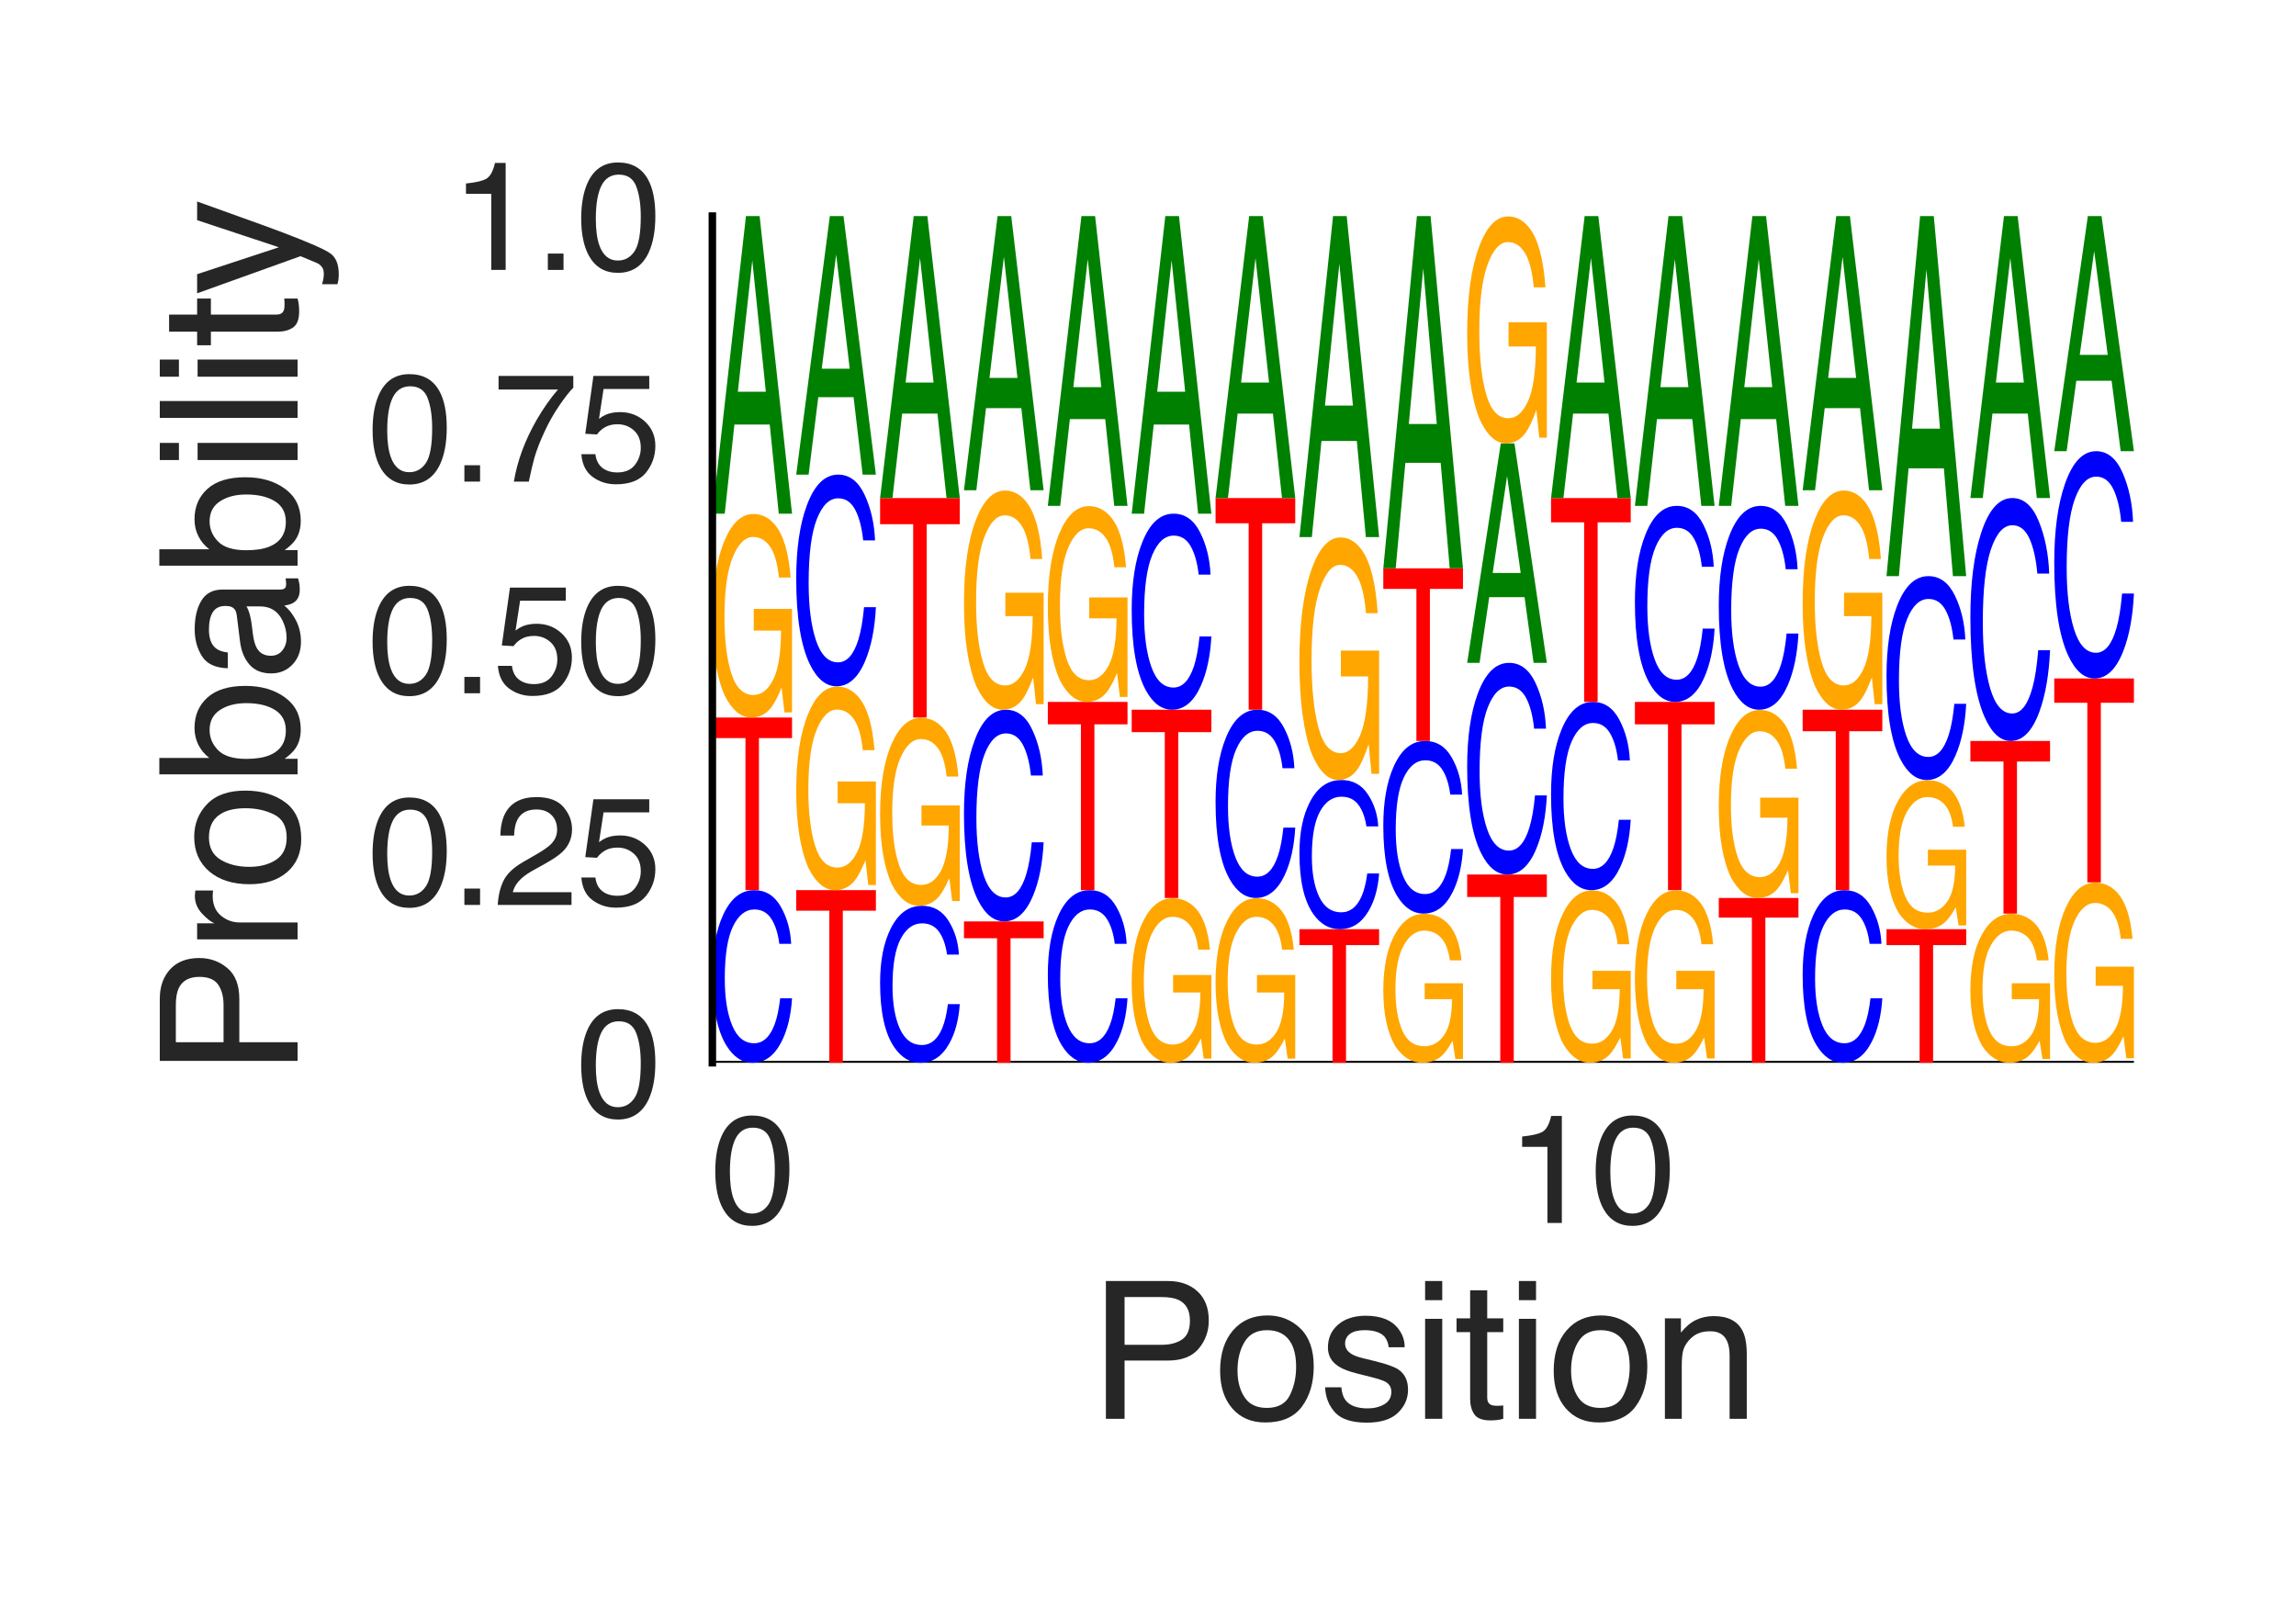 <?xml version="1.0" encoding="utf-8" standalone="no"?>
<!DOCTYPE svg PUBLIC "-//W3C//DTD SVG 1.1//EN"
  "http://www.w3.org/Graphics/SVG/1.1/DTD/svg11.dtd">
<svg height="216pt" version="1.1" viewBox="0 0 306 216" width="306pt" xmlns="http://www.w3.org/2000/svg" xmlns:xlink="http://www.w3.org/1999/xlink">
 <defs>
  <style type="text/css">*{stroke-linecap:butt;stroke-linejoin:round;}</style>
 </defs>
 <g id="figure_1">
  <g id="patch_1">
   <path d="M 0 216 
L 306 216 
L 306 0 
L 0 0 
z
" style="fill:#ffffff;"/>
  </g>
  <g id="axes_1">
   <g id="patch_2">
    <path d="M 94.94 141.64 
L 284.4 141.64 
L 284.4 28.8 
L 94.94 28.8 
z
" style="fill:#ffffff;"/>
   </g>
   <g id="line2d_1">
    <path clip-path="url(#pb9f4687469)" d="M 94.94 141.64 
L 284.4 141.64 
" style="fill:none;stroke:#000000;stroke-linecap:round;stroke-width:0.5;"/>
   </g>
   <g id="patch_3">
    <path clip-path="url(#pb9f4687469)" d="M 100.523 118.634 
Q 102.797 118.634 104.051 120.823 
Q 105.306 123.007 105.444 125.786 
L 103.864 125.786 
Q 103.595 123.678 102.792 122.445 
Q 101.989 121.208 100.539 121.208 
Q 98.771 121.208 97.683 123.478 
Q 96.596 125.743 96.596 130.425 
Q 96.596 134.265 97.576 136.653 
Q 98.56 139.037 100.508 139.037 
Q 102.299 139.037 103.238 136.525 
Q 103.733 135.202 103.978 133.042 
L 105.559 133.042 
Q 105.347 136.492 104.158 138.828 
Q 102.732 141.64 100.312 141.64 
Q 98.226 141.64 96.807 139.332 
Q 94.94 136.287 94.94 129.92 
Q 94.94 125.091 96.343 121.998 
Q 97.858 118.634 100.523 118.634 
z
M 100.197 118.634 
L 100.197 118.634 
z
" style="fill:#0000ff;"/>
   </g>
   <g id="patch_4">
    <path clip-path="url(#pb9f4687469)" d="M 105.559 95.628 
L 105.559 98.369 
L 101.149 98.369 
L 101.149 118.634 
L 99.35 118.634 
L 99.35 98.369 
L 94.94 98.369 
L 94.94 95.628 
L 105.559 95.628 
z
" style="fill:#ff0000;"/>
   </g>
   <g id="patch_5">
    <path clip-path="url(#pb9f4687469)" d="M 100.416 68.498 
Q 102.055 68.498 103.25 69.902 
Q 104.981 71.918 105.369 76.972 
L 103.812 76.972 
Q 103.526 74.148 102.632 72.856 
Q 101.738 71.564 100.376 71.564 
Q 98.763 71.564 97.659 74.254 
Q 96.555 76.939 96.555 82.257 
Q 96.555 86.851 97.464 89.737 
Q 98.376 92.624 100.432 92.624 
Q 102.006 92.624 103.039 90.602 
Q 104.072 88.575 104.095 84.043 
L 100.457 84.043 
L 100.457 81.15 
L 105.559 81.15 
L 105.559 94.943 
L 104.546 94.943 
L 104.166 91.624 
Q 103.369 93.573 102.751 94.331 
Q 101.713 95.628 100.115 95.628 
Q 98.052 95.628 96.563 92.663 
Q 94.94 88.94 94.94 82.448 
Q 94.94 75.973 96.522 72.148 
Q 98.026 68.498 100.416 68.498 
z
M 100.156 68.459 
L 100.156 68.459 
z
" style="fill:#ffa600;"/>
   </g>
   <g id="patch_6">
    <path clip-path="url(#pb9f4687469)" d="M 102.068 52.21 
L 100.261 34.691 
L 98.34 52.21 
L 102.068 52.21 
z
M 99.419 28.8 
L 101.241 28.8 
L 105.559 68.459 
L 103.791 68.459 
L 102.586 56.581 
L 97.879 56.581 
L 96.591 68.459 
L 94.94 68.459 
L 99.419 28.8 
z
M 100.253 28.8 
L 100.253 28.8 
z
" style="fill:#008000;"/>
   </g>
   <g id="patch_7">
    <path clip-path="url(#pb9f4687469)" d="M 116.736 118.634 
L 116.736 121.375 
L 112.326 121.375 
L 112.326 141.64 
L 110.528 141.64 
L 110.528 121.375 
L 106.118 121.375 
L 106.118 118.634 
L 116.736 118.634 
z
" style="fill:#ff0000;"/>
   </g>
   <g id="patch_8">
    <path clip-path="url(#pb9f4687469)" d="M 111.594 91.504 
Q 113.232 91.504 114.427 92.908 
Q 116.159 94.924 116.546 99.978 
L 114.989 99.978 
Q 114.703 97.154 113.809 95.862 
Q 112.916 94.57 111.554 94.57 
Q 109.941 94.57 108.837 97.26 
Q 107.733 99.945 107.733 105.263 
Q 107.733 109.857 108.642 112.743 
Q 109.553 115.63 111.609 115.63 
Q 113.184 115.63 114.217 113.608 
Q 115.25 111.581 115.273 107.049 
L 111.635 107.049 
L 111.635 104.156 
L 116.736 104.156 
L 116.736 117.949 
L 115.724 117.949 
L 115.344 114.63 
Q 114.546 116.579 113.928 117.337 
Q 112.89 118.634 111.293 118.634 
Q 109.229 118.634 107.741 115.669 
Q 106.118 111.946 106.118 105.454 
Q 106.118 98.979 107.7 95.154 
Q 109.204 91.504 111.594 91.504 
z
M 111.333 91.465 
L 111.333 91.465 
z
" style="fill:#ffa600;"/>
   </g>
   <g id="patch_9">
    <path clip-path="url(#pb9f4687469)" d="M 111.701 63.255 
Q 113.975 63.255 115.229 65.939 
Q 116.483 68.617 116.622 72.024 
L 115.041 72.024 
Q 114.773 69.439 113.969 67.928 
Q 113.166 66.411 111.716 66.411 
Q 109.948 66.411 108.861 69.194 
Q 107.773 71.972 107.773 77.713 
Q 107.773 82.421 108.754 85.35 
Q 109.737 88.273 111.685 88.273 
Q 113.477 88.273 114.415 85.193 
Q 114.911 83.571 115.156 80.922 
L 116.736 80.922 
Q 116.525 85.152 115.336 88.017 
Q 113.909 91.465 111.49 91.465 
Q 109.403 91.465 107.985 88.635 
Q 106.118 84.901 106.118 77.094 
Q 106.118 71.172 107.521 67.38 
Q 109.036 63.255 111.701 63.255 
z
M 111.375 63.255 
L 111.375 63.255 
z
" style="fill:#0000ff;"/>
   </g>
   <g id="patch_10">
    <path clip-path="url(#pb9f4687469)" d="M 113.245 49.138 
L 111.439 33.918 
L 109.518 49.138 
L 113.245 49.138 
z
M 110.596 28.8 
L 112.418 28.8 
L 116.736 63.255 
L 114.969 63.255 
L 113.763 52.936 
L 109.057 52.936 
L 107.769 63.255 
L 106.118 63.255 
L 110.596 28.8 
z
M 111.431 28.8 
L 111.431 28.8 
z
" style="fill:#008000;"/>
   </g>
   <g id="patch_11">
    <path clip-path="url(#pb9f4687469)" d="M 122.878 120.716 
Q 125.152 120.716 126.407 122.706 
Q 127.661 124.693 127.799 127.22 
L 126.219 127.22 
Q 125.95 125.303 125.147 124.182 
Q 124.344 123.057 122.894 123.057 
Q 121.126 123.057 120.039 125.121 
Q 118.951 127.181 118.951 131.44 
Q 118.951 134.932 119.932 137.105 
Q 120.915 139.273 122.863 139.273 
Q 124.654 139.273 125.593 136.988 
Q 126.088 135.785 126.334 133.82 
L 127.914 133.82 
Q 127.703 136.957 126.514 139.082 
Q 125.087 141.64 122.667 141.64 
Q 120.581 141.64 119.162 139.541 
Q 117.295 136.771 117.295 130.981 
Q 117.295 126.588 118.698 123.775 
Q 120.213 120.716 122.878 120.716 
z
M 122.552 120.716 
L 122.552 120.716 
z
" style="fill:#0000ff;"/>
   </g>
   <g id="patch_12">
    <path clip-path="url(#pb9f4687469)" d="M 122.772 95.664 
Q 124.41 95.664 125.605 96.961 
Q 127.337 98.822 127.724 103.489 
L 126.167 103.489 
Q 125.881 100.881 124.987 99.688 
Q 124.093 98.496 122.731 98.496 
Q 121.118 98.496 120.014 100.979 
Q 118.911 103.458 118.911 108.369 
Q 118.911 112.611 119.819 115.276 
Q 120.731 117.941 122.787 117.941 
Q 124.362 117.941 125.395 116.075 
Q 126.428 114.203 126.45 110.018 
L 122.812 110.018 
L 122.812 107.347 
L 127.914 107.347 
L 127.914 120.083 
L 126.901 120.083 
L 126.521 117.018 
Q 125.724 118.818 125.106 119.518 
Q 124.068 120.716 122.47 120.716 
Q 120.407 120.716 118.918 117.978 
Q 117.295 114.54 117.295 108.545 
Q 117.295 102.566 118.878 99.035 
Q 120.382 95.664 122.772 95.664 
z
M 122.511 95.628 
L 122.511 95.628 
z
" style="fill:#ffa600;"/>
   </g>
   <g id="patch_13">
    <path clip-path="url(#pb9f4687469)" d="M 127.914 66.377 
L 127.914 69.862 
L 123.504 69.862 
L 123.504 95.628 
L 121.705 95.628 
L 121.705 69.862 
L 117.295 69.862 
L 117.295 66.377 
L 127.914 66.377 
z
" style="fill:#ff0000;"/>
   </g>
   <g id="patch_14">
    <path clip-path="url(#pb9f4687469)" d="M 124.423 50.981 
L 122.616 34.382 
L 120.696 50.981 
L 124.423 50.981 
z
M 121.774 28.8 
L 123.596 28.8 
L 127.914 66.377 
L 126.146 66.377 
L 124.941 55.123 
L 120.234 55.123 
L 118.946 66.377 
L 117.295 66.377 
L 121.774 28.8 
z
M 122.608 28.8 
L 122.608 28.8 
z
" style="fill:#008000;"/>
   </g>
   <g id="patch_15">
    <path clip-path="url(#pb9f4687469)" d="M 139.091 122.797 
L 139.091 125.042 
L 134.681 125.042 
L 134.681 141.64 
L 132.883 141.64 
L 132.883 125.042 
L 128.473 125.042 
L 128.473 122.797 
L 139.091 122.797 
z
" style="fill:#ff0000;"/>
   </g>
   <g id="patch_16">
    <path clip-path="url(#pb9f4687469)" d="M 134.056 94.587 
Q 136.33 94.587 137.584 97.271 
Q 138.838 99.949 138.977 103.357 
L 137.396 103.357 
Q 137.128 100.772 136.325 99.261 
Q 135.521 97.744 134.072 97.744 
Q 132.304 97.744 131.216 100.527 
Q 130.129 103.304 130.129 109.045 
Q 130.129 113.754 131.109 116.683 
Q 132.092 119.606 134.04 119.606 
Q 135.832 119.606 136.771 116.525 
Q 137.266 114.903 137.511 112.254 
L 139.091 112.254 
Q 138.88 116.484 137.691 119.349 
Q 136.265 122.797 133.845 122.797 
Q 131.758 122.797 130.34 119.967 
Q 128.473 116.233 128.473 108.427 
Q 128.473 102.505 129.876 98.712 
Q 131.391 94.587 134.056 94.587 
z
M 133.73 94.587 
L 133.73 94.587 
z
" style="fill:#0000ff;"/>
   </g>
   <g id="patch_17">
    <path clip-path="url(#pb9f4687469)" d="M 133.949 65.379 
Q 135.587 65.379 136.782 66.89 
Q 138.514 69.061 138.902 74.502 
L 137.344 74.502 
Q 137.058 71.461 136.165 70.07 
Q 135.271 68.68 133.909 68.68 
Q 132.296 68.68 131.192 71.576 
Q 130.088 74.466 130.088 80.192 
Q 130.088 85.137 130.997 88.245 
Q 131.909 91.353 133.964 91.353 
Q 135.539 91.353 136.572 89.176 
Q 137.605 86.993 137.628 82.114 
L 133.99 82.114 
L 133.99 79 
L 139.091 79 
L 139.091 93.85 
L 138.079 93.85 
L 137.699 90.276 
Q 136.901 92.374 136.284 93.191 
Q 135.246 94.587 133.648 94.587 
Q 131.584 94.587 130.096 91.395 
Q 128.473 87.386 128.473 80.397 
Q 128.473 73.426 130.055 69.309 
Q 131.559 65.379 133.949 65.379 
z
M 133.688 65.336 
L 133.688 65.336 
z
" style="fill:#ffa600;"/>
   </g>
   <g id="patch_18">
    <path clip-path="url(#pb9f4687469)" d="M 135.6 50.367 
L 133.794 34.228 
L 131.873 50.367 
L 135.6 50.367 
z
M 132.951 28.8 
L 134.773 28.8 
L 139.091 65.336 
L 137.324 65.336 
L 136.119 54.394 
L 131.412 54.394 
L 130.124 65.336 
L 128.473 65.336 
L 132.951 28.8 
z
M 133.786 28.8 
L 133.786 28.8 
z
" style="fill:#008000;"/>
   </g>
   <g id="patch_19">
    <path clip-path="url(#pb9f4687469)" d="M 145.233 118.634 
Q 147.507 118.634 148.762 120.823 
Q 150.016 123.007 150.154 125.786 
L 148.574 125.786 
Q 148.305 123.678 147.502 122.445 
Q 146.699 121.208 145.249 121.208 
Q 143.481 121.208 142.394 123.478 
Q 141.306 125.743 141.306 130.425 
Q 141.306 134.265 142.287 136.653 
Q 143.27 139.037 145.218 139.037 
Q 147.009 139.037 147.948 136.525 
Q 148.444 135.202 148.689 133.042 
L 150.269 133.042 
Q 150.058 136.492 148.869 138.828 
Q 147.442 141.64 145.022 141.64 
Q 142.936 141.64 141.517 139.332 
Q 139.65 136.287 139.65 129.92 
Q 139.65 125.091 141.053 121.998 
Q 142.568 118.634 145.233 118.634 
z
M 144.908 118.634 
L 144.908 118.634 
z
" style="fill:#0000ff;"/>
   </g>
   <g id="patch_20">
    <path clip-path="url(#pb9f4687469)" d="M 150.269 93.546 
L 150.269 96.535 
L 145.859 96.535 
L 145.859 118.634 
L 144.06 118.634 
L 144.06 96.535 
L 139.65 96.535 
L 139.65 93.546 
L 150.269 93.546 
z
" style="fill:#ff0000;"/>
   </g>
   <g id="patch_21">
    <path clip-path="url(#pb9f4687469)" d="M 145.127 67.456 
Q 146.765 67.456 147.96 68.806 
Q 149.692 70.745 150.079 75.605 
L 148.522 75.605 
Q 148.236 72.889 147.342 71.647 
Q 146.448 70.405 145.086 70.405 
Q 143.473 70.405 142.37 72.991 
Q 141.266 75.573 141.266 80.687 
Q 141.266 85.105 142.175 87.881 
Q 143.086 90.657 145.142 90.657 
Q 146.717 90.657 147.75 88.713 
Q 148.783 86.763 148.806 82.405 
L 145.167 82.405 
L 145.167 79.623 
L 150.269 79.623 
L 150.269 92.888 
L 149.256 92.888 
L 148.876 89.696 
Q 148.079 91.57 147.461 92.299 
Q 146.423 93.546 144.825 93.546 
Q 142.762 93.546 141.273 90.695 
Q 139.65 87.114 139.65 80.871 
Q 139.65 74.644 141.233 70.966 
Q 142.737 67.456 145.127 67.456 
z
M 144.866 67.418 
L 144.866 67.418 
z
" style="fill:#ffa600;"/>
   </g>
   <g id="patch_22">
    <path clip-path="url(#pb9f4687469)" d="M 146.778 51.596 
L 144.971 34.537 
L 143.051 51.596 
L 146.778 51.596 
z
M 144.129 28.8 
L 145.951 28.8 
L 150.269 67.418 
L 148.501 67.418 
L 147.296 55.852 
L 142.589 55.852 
L 141.301 67.418 
L 139.65 67.418 
L 144.129 28.8 
z
M 144.964 28.8 
L 144.964 28.8 
z
" style="fill:#008000;"/>
   </g>
   <g id="patch_23">
    <path clip-path="url(#pb9f4687469)" d="M 156.304 119.707 
Q 157.942 119.707 159.138 120.842 
Q 160.869 122.472 161.257 126.558 
L 159.7 126.558 
Q 159.414 124.274 158.52 123.23 
Q 157.626 122.185 156.264 122.185 
Q 154.651 122.185 153.547 124.36 
Q 152.443 126.53 152.443 130.83 
Q 152.443 134.544 153.352 136.877 
Q 154.264 139.211 156.32 139.211 
Q 157.894 139.211 158.927 137.577 
Q 159.96 135.938 159.983 132.274 
L 156.345 132.274 
L 156.345 129.936 
L 161.447 129.936 
L 161.447 141.086 
L 160.434 141.086 
L 160.054 138.403 
Q 159.257 139.978 158.639 140.591 
Q 157.601 141.64 156.003 141.64 
Q 153.94 141.64 152.451 139.243 
Q 150.828 136.233 150.828 130.984 
Q 150.828 125.75 152.41 122.658 
Q 153.914 119.707 156.304 119.707 
z
M 156.044 119.675 
L 156.044 119.675 
z
" style="fill:#ffa600;"/>
   </g>
   <g id="patch_24">
    <path clip-path="url(#pb9f4687469)" d="M 161.447 94.587 
L 161.447 97.576 
L 157.037 97.576 
L 157.037 119.675 
L 155.238 119.675 
L 155.238 97.576 
L 150.828 97.576 
L 150.828 94.587 
L 161.447 94.587 
z
" style="fill:#ff0000;"/>
   </g>
   <g id="patch_25">
    <path clip-path="url(#pb9f4687469)" d="M 156.411 68.459 
Q 158.685 68.459 159.939 70.945 
Q 161.194 73.425 161.332 76.581 
L 159.752 76.581 
Q 159.483 74.187 158.68 72.787 
Q 157.877 71.382 156.427 71.382 
Q 154.659 71.382 153.571 73.96 
Q 152.484 76.532 152.484 81.85 
Q 152.484 86.211 153.464 88.924 
Q 154.447 91.631 156.395 91.631 
Q 158.187 91.631 159.126 88.778 
Q 159.621 87.276 159.866 84.822 
L 161.447 84.822 
Q 161.235 88.74 160.046 91.393 
Q 158.62 94.587 156.2 94.587 
Q 154.114 94.587 152.695 91.966 
Q 150.828 88.508 150.828 81.277 
Q 150.828 75.792 152.231 72.279 
Q 153.746 68.459 156.411 68.459 
z
M 156.085 68.459 
L 156.085 68.459 
z
" style="fill:#0000ff;"/>
   </g>
   <g id="patch_26">
    <path clip-path="url(#pb9f4687469)" d="M 157.955 52.21 
L 156.149 34.691 
L 154.228 52.21 
L 157.955 52.21 
z
M 155.307 28.8 
L 157.129 28.8 
L 161.447 68.459 
L 159.679 68.459 
L 158.474 56.581 
L 153.767 56.581 
L 152.479 68.459 
L 150.828 68.459 
L 155.307 28.8 
z
M 156.141 28.8 
L 156.141 28.8 
z
" style="fill:#008000;"/>
   </g>
   <g id="patch_27">
    <path clip-path="url(#pb9f4687469)" d="M 167.482 119.707 
Q 169.12 119.707 170.315 120.842 
Q 172.047 122.472 172.434 126.558 
L 170.877 126.558 
Q 170.591 124.274 169.697 123.23 
Q 168.804 122.185 167.441 122.185 
Q 165.829 122.185 164.725 124.36 
Q 163.621 126.53 163.621 130.83 
Q 163.621 134.544 164.53 136.877 
Q 165.441 139.211 167.497 139.211 
Q 169.072 139.211 170.105 137.577 
Q 171.138 135.938 171.161 132.274 
L 167.522 132.274 
L 167.522 129.936 
L 172.624 129.936 
L 172.624 141.086 
L 171.611 141.086 
L 171.232 138.403 
Q 170.434 139.978 169.816 140.591 
Q 168.778 141.64 167.181 141.64 
Q 165.117 141.64 163.628 139.243 
Q 162.005 136.233 162.005 130.984 
Q 162.005 125.75 163.588 122.658 
Q 165.092 119.707 167.482 119.707 
z
M 167.221 119.675 
L 167.221 119.675 
z
" style="fill:#ffa600;"/>
   </g>
   <g id="patch_28">
    <path clip-path="url(#pb9f4687469)" d="M 167.589 94.587 
Q 169.863 94.587 171.117 96.974 
Q 172.371 99.356 172.509 102.386 
L 170.929 102.386 
Q 170.661 100.087 169.857 98.743 
Q 169.054 97.394 167.604 97.394 
Q 165.836 97.394 164.749 99.869 
Q 163.661 102.339 163.661 107.445 
Q 163.661 111.632 164.642 114.237 
Q 165.625 116.837 167.573 116.837 
Q 169.365 116.837 170.303 114.097 
Q 170.799 112.654 171.044 110.299 
L 172.624 110.299 
Q 172.413 114.061 171.224 116.608 
Q 169.797 119.675 167.377 119.675 
Q 165.291 119.675 163.873 117.158 
Q 162.005 113.837 162.005 106.895 
Q 162.005 101.628 163.408 98.256 
Q 164.924 94.587 167.589 94.587 
z
M 167.263 94.587 
L 167.263 94.587 
z
" style="fill:#0000ff;"/>
   </g>
   <g id="patch_29">
    <path clip-path="url(#pb9f4687469)" d="M 172.624 66.377 
L 172.624 69.738 
L 168.214 69.738 
L 168.214 94.587 
L 166.415 94.587 
L 166.415 69.738 
L 162.005 69.738 
L 162.005 66.377 
L 172.624 66.377 
z
" style="fill:#ff0000;"/>
   </g>
   <g id="patch_30">
    <path clip-path="url(#pb9f4687469)" d="M 169.133 50.981 
L 167.327 34.382 
L 165.406 50.981 
L 169.133 50.981 
z
M 166.484 28.8 
L 168.306 28.8 
L 172.624 66.377 
L 170.857 66.377 
L 169.651 55.123 
L 164.945 55.123 
L 163.656 66.377 
L 162.005 66.377 
L 166.484 28.8 
z
M 167.319 28.8 
L 167.319 28.8 
z
" style="fill:#008000;"/>
   </g>
   <g id="patch_31">
    <path clip-path="url(#pb9f4687469)" d="M 183.802 123.838 
L 183.802 125.959 
L 179.392 125.959 
L 179.392 141.64 
L 177.593 141.64 
L 177.593 125.959 
L 173.183 125.959 
L 173.183 123.838 
L 183.802 123.838 
z
" style="fill:#ff0000;"/>
   </g>
   <g id="patch_32">
    <path clip-path="url(#pb9f4687469)" d="M 178.766 103.954 
Q 181.04 103.954 182.294 105.846 
Q 183.549 107.734 183.687 110.135 
L 182.107 110.135 
Q 181.838 108.314 181.035 107.248 
Q 180.232 106.179 178.782 106.179 
Q 177.014 106.179 175.926 108.141 
Q 174.839 110.098 174.839 114.145 
Q 174.839 117.464 175.819 119.528 
Q 176.803 121.588 178.751 121.588 
Q 180.542 121.588 181.481 119.417 
Q 181.976 118.274 182.221 116.407 
L 183.802 116.407 
Q 183.591 119.388 182.401 121.408 
Q 180.975 123.838 178.555 123.838 
Q 176.469 123.838 175.05 121.843 
Q 173.183 119.212 173.183 113.709 
Q 173.183 109.535 174.586 106.862 
Q 176.101 103.954 178.766 103.954 
z
M 178.44 103.954 
L 178.44 103.954 
z
" style="fill:#0000ff;"/>
   </g>
   <g id="patch_33">
    <path clip-path="url(#pb9f4687469)" d="M 178.66 71.628 
Q 180.298 71.628 181.493 73.301 
Q 183.225 75.703 183.612 81.725 
L 182.055 81.725 
Q 181.769 78.36 180.875 76.821 
Q 179.981 75.282 178.619 75.282 
Q 177.006 75.282 175.902 78.487 
Q 174.798 81.685 174.798 88.022 
Q 174.798 93.496 175.707 96.935 
Q 176.619 100.374 178.675 100.374 
Q 180.25 100.374 181.283 97.966 
Q 182.316 95.55 182.338 90.15 
L 178.7 90.15 
L 178.7 86.704 
L 183.802 86.704 
L 183.802 103.138 
L 182.789 103.138 
L 182.409 99.183 
Q 181.612 101.505 180.994 102.409 
Q 179.956 103.954 178.358 103.954 
Q 176.295 103.954 174.806 100.421 
Q 173.183 95.985 173.183 88.25 
Q 173.183 80.534 174.765 75.977 
Q 176.269 71.628 178.66 71.628 
z
M 178.399 71.581 
L 178.399 71.581 
z
" style="fill:#ffa600;"/>
   </g>
   <g id="patch_34">
    <path clip-path="url(#pb9f4687469)" d="M 180.311 54.053 
L 178.504 35.155 
L 176.584 54.053 
L 180.311 54.053 
z
M 177.662 28.8 
L 179.484 28.8 
L 183.802 71.581 
L 182.034 71.581 
L 180.829 58.768 
L 176.122 58.768 
L 174.834 71.581 
L 173.183 71.581 
L 177.662 28.8 
z
M 178.496 28.8 
L 178.496 28.8 
z
" style="fill:#008000;"/>
   </g>
   <g id="patch_35">
    <path clip-path="url(#pb9f4687469)" d="M 189.837 121.785 
Q 191.475 121.785 192.67 122.813 
Q 194.402 124.288 194.789 127.987 
L 193.232 127.987 
Q 192.946 125.92 192.052 124.974 
Q 191.159 124.029 189.797 124.029 
Q 188.184 124.029 187.08 125.998 
Q 185.976 127.962 185.976 131.854 
Q 185.976 135.216 186.885 137.329 
Q 187.796 139.441 189.852 139.441 
Q 191.427 139.441 192.46 137.962 
Q 193.493 136.478 193.516 133.161 
L 189.878 133.161 
L 189.878 131.045 
L 194.979 131.045 
L 194.979 141.139 
L 193.967 141.139 
L 193.587 138.71 
Q 192.789 140.136 192.171 140.691 
Q 191.133 141.64 189.536 141.64 
Q 187.472 141.64 185.984 139.47 
Q 184.361 136.745 184.361 131.994 
Q 184.361 127.255 185.943 124.457 
Q 187.447 121.785 189.837 121.785 
z
M 189.576 121.756 
L 189.576 121.756 
z
" style="fill:#ffa600;"/>
   </g>
   <g id="patch_36">
    <path clip-path="url(#pb9f4687469)" d="M 189.944 98.75 
Q 192.218 98.75 193.472 100.939 
Q 194.726 103.123 194.865 105.902 
L 193.284 105.902 
Q 193.016 103.794 192.213 102.562 
Q 191.409 101.325 189.959 101.325 
Q 188.191 101.325 187.104 103.594 
Q 186.017 105.859 186.017 110.541 
Q 186.017 114.381 186.997 116.77 
Q 187.98 119.154 189.928 119.154 
Q 191.72 119.154 192.658 116.641 
Q 193.154 115.319 193.399 113.158 
L 194.979 113.158 
Q 194.768 116.608 193.579 118.944 
Q 192.153 121.756 189.733 121.756 
Q 187.646 121.756 186.228 119.449 
Q 184.361 116.403 184.361 110.037 
Q 184.361 105.207 185.764 102.114 
Q 187.279 98.75 189.944 98.75 
z
M 189.618 98.75 
L 189.618 98.75 
z
" style="fill:#0000ff;"/>
   </g>
   <g id="patch_37">
    <path clip-path="url(#pb9f4687469)" d="M 194.979 75.744 
L 194.979 78.485 
L 190.569 78.485 
L 190.569 98.75 
L 188.771 98.75 
L 188.771 78.485 
L 184.361 78.485 
L 184.361 75.744 
L 194.979 75.744 
z
" style="fill:#ff0000;"/>
   </g>
   <g id="patch_38">
    <path clip-path="url(#pb9f4687469)" d="M 191.488 56.511 
L 189.682 35.774 
L 187.761 56.511 
L 191.488 56.511 
z
M 188.839 28.8 
L 190.661 28.8 
L 194.979 75.744 
L 193.212 75.744 
L 192.007 61.685 
L 187.3 61.685 
L 186.012 75.744 
L 184.361 75.744 
L 188.839 28.8 
z
M 189.674 28.8 
L 189.674 28.8 
z
" style="fill:#008000;"/>
   </g>
   <g id="patch_39">
    <path clip-path="url(#pb9f4687469)" d="M 206.157 116.552 
L 206.157 119.541 
L 201.747 119.541 
L 201.747 141.64 
L 199.948 141.64 
L 199.948 119.541 
L 195.538 119.541 
L 195.538 116.552 
L 206.157 116.552 
z
" style="fill:#ff0000;"/>
   </g>
   <g id="patch_40">
    <path clip-path="url(#pb9f4687469)" d="M 201.121 88.342 
Q 203.395 88.342 204.65 91.026 
Q 205.904 93.704 206.042 97.112 
L 204.462 97.112 
Q 204.193 94.527 203.39 93.016 
Q 202.587 91.499 201.137 91.499 
Q 199.369 91.499 198.282 94.282 
Q 197.194 97.059 197.194 102.8 
Q 197.194 107.509 198.175 110.438 
Q 199.158 113.361 201.106 113.361 
Q 202.897 113.361 203.836 110.28 
Q 204.332 108.658 204.577 106.009 
L 206.157 106.009 
Q 205.946 110.239 204.757 113.104 
Q 203.33 116.552 200.91 116.552 
Q 198.824 116.552 197.405 113.723 
Q 195.538 109.989 195.538 102.182 
Q 195.538 96.26 196.941 92.467 
Q 198.456 88.342 201.121 88.342 
z
M 200.795 88.342 
L 200.795 88.342 
z
" style="fill:#0000ff;"/>
   </g>
   <g id="patch_41">
    <path clip-path="url(#pb9f4687469)" d="M 202.666 76.358 
L 200.859 63.437 
L 198.939 76.358 
L 202.666 76.358 
z
M 200.017 59.092 
L 201.839 59.092 
L 206.157 88.342 
L 204.389 88.342 
L 203.184 79.582 
L 198.477 79.582 
L 197.189 88.342 
L 195.538 88.342 
L 200.017 59.092 
z
M 200.851 59.092 
L 200.851 59.092 
z
" style="fill:#008000;"/>
   </g>
   <g id="patch_42">
    <path clip-path="url(#pb9f4687469)" d="M 201.015 28.844 
Q 202.653 28.844 203.848 30.409 
Q 205.58 32.657 205.967 38.292 
L 204.41 38.292 
Q 204.124 35.143 203.23 33.703 
Q 202.336 32.262 200.974 32.262 
Q 199.361 32.262 198.257 35.262 
Q 197.154 38.254 197.154 44.184 
Q 197.154 49.305 198.063 52.524 
Q 198.974 55.742 201.03 55.742 
Q 202.605 55.742 203.638 53.488 
Q 204.671 51.228 204.694 46.175 
L 201.055 46.175 
L 201.055 42.95 
L 206.157 42.95 
L 206.157 58.328 
L 205.144 58.328 
L 204.764 54.627 
Q 203.967 56.8 203.349 57.645 
Q 202.311 59.092 200.713 59.092 
Q 198.65 59.092 197.161 55.786 
Q 195.538 51.635 195.538 44.397 
Q 195.538 37.177 197.121 32.914 
Q 198.625 28.844 201.015 28.844 
z
M 200.754 28.8 
L 200.754 28.8 
z
" style="fill:#ffa600;"/>
   </g>
   <g id="patch_43">
    <path clip-path="url(#pb9f4687469)" d="M 212.192 118.667 
Q 213.83 118.667 215.025 119.856 
Q 216.757 121.563 217.145 125.843 
L 215.588 125.843 
Q 215.301 123.451 214.408 122.357 
Q 213.514 121.264 212.152 121.264 
Q 210.539 121.264 209.435 123.541 
Q 208.331 125.814 208.331 130.318 
Q 208.331 134.208 209.24 136.652 
Q 210.152 139.096 212.207 139.096 
Q 213.782 139.096 214.815 137.384 
Q 215.848 135.667 215.871 131.83 
L 212.233 131.83 
L 212.233 129.381 
L 217.335 129.381 
L 217.335 141.06 
L 216.322 141.06 
L 215.942 138.249 
Q 215.144 139.9 214.527 140.542 
Q 213.489 141.64 211.891 141.64 
Q 209.827 141.64 208.339 139.129 
Q 206.716 135.976 206.716 130.479 
Q 206.716 124.997 208.298 121.758 
Q 209.802 118.667 212.192 118.667 
z
M 211.931 118.634 
L 211.931 118.634 
z
" style="fill:#ffa600;"/>
   </g>
   <g id="patch_44">
    <path clip-path="url(#pb9f4687469)" d="M 212.299 93.546 
Q 214.573 93.546 215.827 95.933 
Q 217.082 98.315 217.22 101.345 
L 215.639 101.345 
Q 215.371 99.046 214.568 97.703 
Q 213.765 96.354 212.315 96.354 
Q 210.547 96.354 209.459 98.829 
Q 208.372 101.298 208.372 106.404 
Q 208.372 110.591 209.352 113.196 
Q 210.335 115.796 212.283 115.796 
Q 214.075 115.796 215.014 113.056 
Q 215.509 111.614 215.754 109.258 
L 217.335 109.258 
Q 217.123 113.02 215.934 115.567 
Q 214.508 118.634 212.088 118.634 
Q 210.002 118.634 208.583 116.117 
Q 206.716 112.797 206.716 105.854 
Q 206.716 100.588 208.119 97.215 
Q 209.634 93.546 212.299 93.546 
z
M 211.973 93.546 
L 211.973 93.546 
z
" style="fill:#0000ff;"/>
   </g>
   <g id="patch_45">
    <path clip-path="url(#pb9f4687469)" d="M 217.335 66.377 
L 217.335 69.614 
L 212.925 69.614 
L 212.925 93.546 
L 211.126 93.546 
L 211.126 69.614 
L 206.716 69.614 
L 206.716 66.377 
L 217.335 66.377 
z
" style="fill:#ff0000;"/>
   </g>
   <g id="patch_46">
    <path clip-path="url(#pb9f4687469)" d="M 213.843 50.981 
L 212.037 34.382 
L 210.116 50.981 
L 213.843 50.981 
z
M 211.194 28.8 
L 213.017 28.8 
L 217.335 66.377 
L 215.567 66.377 
L 214.362 55.123 
L 209.655 55.123 
L 208.367 66.377 
L 206.716 66.377 
L 211.194 28.8 
z
M 212.029 28.8 
L 212.029 28.8 
z
" style="fill:#008000;"/>
   </g>
   <g id="patch_47">
    <path clip-path="url(#pb9f4687469)" d="M 223.37 118.667 
Q 225.008 118.667 226.203 119.856 
Q 227.935 121.563 228.322 125.843 
L 226.765 125.843 
Q 226.479 123.451 225.585 122.357 
Q 224.691 121.264 223.329 121.264 
Q 221.717 121.264 220.613 123.541 
Q 219.509 125.814 219.509 130.318 
Q 219.509 134.208 220.418 136.652 
Q 221.329 139.096 223.385 139.096 
Q 224.96 139.096 225.993 137.384 
Q 227.026 135.667 227.049 131.83 
L 223.41 131.83 
L 223.41 129.381 
L 228.512 129.381 
L 228.512 141.06 
L 227.499 141.06 
L 227.12 138.249 
Q 226.322 139.9 225.704 140.542 
Q 224.666 141.64 223.069 141.64 
Q 221.005 141.64 219.516 139.129 
Q 217.893 135.976 217.893 130.479 
Q 217.893 124.997 219.476 121.758 
Q 220.98 118.667 223.37 118.667 
z
M 223.109 118.634 
L 223.109 118.634 
z
" style="fill:#ffa600;"/>
   </g>
   <g id="patch_48">
    <path clip-path="url(#pb9f4687469)" d="M 228.512 93.546 
L 228.512 96.535 
L 224.102 96.535 
L 224.102 118.634 
L 222.303 118.634 
L 222.303 96.535 
L 217.893 96.535 
L 217.893 93.546 
L 228.512 93.546 
z
" style="fill:#ff0000;"/>
   </g>
   <g id="patch_49">
    <path clip-path="url(#pb9f4687469)" d="M 223.477 67.418 
Q 225.751 67.418 227.005 69.904 
Q 228.259 72.384 228.397 75.54 
L 226.817 75.54 
Q 226.548 73.146 225.745 71.747 
Q 224.942 70.342 223.492 70.342 
Q 221.724 70.342 220.637 72.919 
Q 219.549 75.492 219.549 80.809 
Q 219.549 85.17 220.53 87.883 
Q 221.513 90.59 223.461 90.59 
Q 225.252 90.59 226.191 87.737 
Q 226.687 86.235 226.932 83.781 
L 228.512 83.781 
Q 228.301 87.699 227.112 90.353 
Q 225.685 93.546 223.265 93.546 
Q 221.179 93.546 219.761 90.925 
Q 217.893 87.467 217.893 80.236 
Q 217.893 74.751 219.296 71.239 
Q 220.811 67.418 223.477 67.418 
z
M 223.151 67.418 
L 223.151 67.418 
z
" style="fill:#0000ff;"/>
   </g>
   <g id="patch_50">
    <path clip-path="url(#pb9f4687469)" d="M 225.021 51.596 
L 223.214 34.537 
L 221.294 51.596 
L 225.021 51.596 
z
M 222.372 28.8 
L 224.194 28.8 
L 228.512 67.418 
L 226.744 67.418 
L 225.539 55.852 
L 220.833 55.852 
L 219.544 67.418 
L 217.893 67.418 
L 222.372 28.8 
z
M 223.207 28.8 
L 223.207 28.8 
z
" style="fill:#008000;"/>
   </g>
   <g id="patch_51">
    <path clip-path="url(#pb9f4687469)" d="M 239.69 119.675 
L 239.69 122.292 
L 235.28 122.292 
L 235.28 141.64 
L 233.481 141.64 
L 233.481 122.292 
L 229.071 122.292 
L 229.071 119.675 
L 239.69 119.675 
z
" style="fill:#ff0000;"/>
   </g>
   <g id="patch_52">
    <path clip-path="url(#pb9f4687469)" d="M 234.547 94.623 
Q 236.186 94.623 237.381 95.92 
Q 239.112 97.781 239.5 102.448 
L 237.943 102.448 
Q 237.657 99.84 236.763 98.647 
Q 235.869 97.455 234.507 97.455 
Q 232.894 97.455 231.79 99.939 
Q 230.686 102.417 230.686 107.328 
Q 230.686 111.57 231.595 114.235 
Q 232.507 116.901 234.563 116.901 
Q 236.137 116.901 237.17 115.034 
Q 238.203 113.162 238.226 108.977 
L 234.588 108.977 
L 234.588 106.306 
L 239.69 106.306 
L 239.69 119.042 
L 238.677 119.042 
L 238.297 115.978 
Q 237.5 117.777 236.882 118.477 
Q 235.844 119.675 234.246 119.675 
Q 232.183 119.675 230.694 116.937 
Q 229.071 113.499 229.071 107.504 
Q 229.071 101.525 230.653 97.994 
Q 232.157 94.623 234.547 94.623 
z
M 234.287 94.587 
L 234.287 94.587 
z
" style="fill:#ffa600;"/>
   </g>
   <g id="patch_53">
    <path clip-path="url(#pb9f4687469)" d="M 234.654 67.418 
Q 236.928 67.418 238.182 70.003 
Q 239.437 72.582 239.575 75.864 
L 237.995 75.864 
Q 237.726 73.374 236.923 71.919 
Q 236.12 70.458 234.67 70.458 
Q 232.902 70.458 231.814 73.138 
Q 230.727 75.813 230.727 81.343 
Q 230.727 85.877 231.707 88.698 
Q 232.691 91.513 234.638 91.513 
Q 236.43 91.513 237.369 88.546 
Q 237.864 86.984 238.109 84.433 
L 239.69 84.433 
Q 239.478 88.507 238.289 91.266 
Q 236.863 94.587 234.443 94.587 
Q 232.357 94.587 230.938 91.862 
Q 229.071 88.266 229.071 80.747 
Q 229.071 75.043 230.474 71.391 
Q 231.989 67.418 234.654 67.418 
z
M 234.328 67.418 
L 234.328 67.418 
z
" style="fill:#0000ff;"/>
   </g>
   <g id="patch_54">
    <path clip-path="url(#pb9f4687469)" d="M 236.198 51.596 
L 234.392 34.537 
L 232.471 51.596 
L 236.198 51.596 
z
M 233.55 28.8 
L 235.372 28.8 
L 239.69 67.418 
L 237.922 67.418 
L 236.717 55.852 
L 232.01 55.852 
L 230.722 67.418 
L 229.071 67.418 
L 233.55 28.8 
z
M 234.384 28.8 
L 234.384 28.8 
z
" style="fill:#008000;"/>
   </g>
   <g id="patch_55">
    <path clip-path="url(#pb9f4687469)" d="M 245.832 118.634 
Q 248.106 118.634 249.36 120.823 
Q 250.614 123.007 250.753 125.786 
L 249.172 125.786 
Q 248.904 123.678 248.1 122.445 
Q 247.297 121.208 245.847 121.208 
Q 244.079 121.208 242.992 123.478 
Q 241.904 125.743 241.904 130.425 
Q 241.904 134.265 242.885 136.653 
Q 243.868 139.037 245.816 139.037 
Q 247.608 139.037 248.546 136.525 
Q 249.042 135.202 249.287 133.042 
L 250.867 133.042 
Q 250.656 136.492 249.467 138.828 
Q 248.04 141.64 245.62 141.64 
Q 243.534 141.64 242.116 139.332 
Q 240.249 136.287 240.249 129.92 
Q 240.249 125.091 241.652 121.998 
Q 243.167 118.634 245.832 118.634 
z
M 245.506 118.634 
L 245.506 118.634 
z
" style="fill:#0000ff;"/>
   </g>
   <g id="patch_56">
    <path clip-path="url(#pb9f4687469)" d="M 250.867 94.587 
L 250.867 97.452 
L 246.457 97.452 
L 246.457 118.634 
L 244.659 118.634 
L 244.659 97.452 
L 240.249 97.452 
L 240.249 94.587 
L 250.867 94.587 
z
" style="fill:#ff0000;"/>
   </g>
   <g id="patch_57">
    <path clip-path="url(#pb9f4687469)" d="M 245.725 65.379 
Q 247.363 65.379 248.558 66.89 
Q 250.29 69.061 250.677 74.502 
L 249.12 74.502 
Q 248.834 71.461 247.94 70.07 
Q 247.047 68.68 245.685 68.68 
Q 244.072 68.68 242.968 71.576 
Q 241.864 74.466 241.864 80.192 
Q 241.864 85.137 242.773 88.245 
Q 243.684 91.353 245.74 91.353 
Q 247.315 91.353 248.348 89.176 
Q 249.381 86.993 249.404 82.114 
L 245.766 82.114 
L 245.766 79 
L 250.867 79 
L 250.867 93.85 
L 249.855 93.85 
L 249.475 90.276 
Q 248.677 92.374 248.059 93.191 
Q 247.021 94.587 245.424 94.587 
Q 243.36 94.587 241.871 91.395 
Q 240.249 87.386 240.249 80.397 
Q 240.249 73.426 241.831 69.309 
Q 243.335 65.379 245.725 65.379 
z
M 245.464 65.336 
L 245.464 65.336 
z
" style="fill:#ffa600;"/>
   </g>
   <g id="patch_58">
    <path clip-path="url(#pb9f4687469)" d="M 247.376 50.367 
L 245.57 34.228 
L 243.649 50.367 
L 247.376 50.367 
z
M 244.727 28.8 
L 246.549 28.8 
L 250.867 65.336 
L 249.1 65.336 
L 247.894 54.394 
L 243.188 54.394 
L 241.9 65.336 
L 240.249 65.336 
L 244.727 28.8 
z
M 245.562 28.8 
L 245.562 28.8 
z
" style="fill:#008000;"/>
   </g>
   <g id="patch_59">
    <path clip-path="url(#pb9f4687469)" d="M 262.045 123.838 
L 262.045 125.959 
L 257.635 125.959 
L 257.635 141.64 
L 255.836 141.64 
L 255.836 125.959 
L 251.426 125.959 
L 251.426 123.838 
L 262.045 123.838 
z
" style="fill:#ff0000;"/>
   </g>
   <g id="patch_60">
    <path clip-path="url(#pb9f4687469)" d="M 256.903 103.983 
Q 258.541 103.983 259.736 105.011 
Q 261.468 106.486 261.855 110.185 
L 260.298 110.185 
Q 260.012 108.118 259.118 107.172 
Q 258.224 106.227 256.862 106.227 
Q 255.249 106.227 254.145 108.196 
Q 253.041 110.16 253.041 114.052 
Q 253.041 117.414 253.95 119.527 
Q 254.862 121.639 256.918 121.639 
Q 258.493 121.639 259.526 120.16 
Q 260.559 118.676 260.581 115.359 
L 256.943 115.359 
L 256.943 113.243 
L 262.045 113.243 
L 262.045 123.337 
L 261.032 123.337 
L 260.652 120.908 
Q 259.855 122.334 259.237 122.889 
Q 258.199 123.838 256.601 123.838 
Q 254.538 123.838 253.049 121.668 
Q 251.426 118.943 251.426 114.192 
Q 251.426 109.453 253.009 106.655 
Q 254.512 103.983 256.903 103.983 
z
M 256.642 103.954 
L 256.642 103.954 
z
" style="fill:#ffa600;"/>
   </g>
   <g id="patch_61">
    <path clip-path="url(#pb9f4687469)" d="M 257.009 76.785 
Q 259.283 76.785 260.538 79.37 
Q 261.792 81.949 261.93 85.231 
L 260.35 85.231 
Q 260.081 82.742 259.278 81.286 
Q 258.475 79.825 257.025 79.825 
Q 255.257 79.825 254.169 82.506 
Q 253.082 85.18 253.082 90.71 
Q 253.082 95.245 254.063 98.065 
Q 255.046 100.881 256.994 100.881 
Q 258.785 100.881 259.724 97.914 
Q 260.219 96.352 260.465 93.8 
L 262.045 93.8 
Q 261.834 97.874 260.644 100.633 
Q 259.218 103.954 256.798 103.954 
Q 254.712 103.954 253.293 101.229 
Q 251.426 97.633 251.426 90.114 
Q 251.426 84.411 252.829 80.758 
Q 254.344 76.785 257.009 76.785 
z
M 256.683 76.785 
L 256.683 76.785 
z
" style="fill:#0000ff;"/>
   </g>
   <g id="patch_62">
    <path clip-path="url(#pb9f4687469)" d="M 258.554 57.125 
L 256.747 35.928 
L 254.827 57.125 
L 258.554 57.125 
z
M 255.905 28.8 
L 257.727 28.8 
L 262.045 76.785 
L 260.277 76.785 
L 259.072 62.414 
L 254.365 62.414 
L 253.077 76.785 
L 251.426 76.785 
L 255.905 28.8 
z
M 256.739 28.8 
L 256.739 28.8 
z
" style="fill:#008000;"/>
   </g>
   <g id="patch_63">
    <path clip-path="url(#pb9f4687469)" d="M 268.08 121.785 
Q 269.718 121.785 270.913 122.813 
Q 272.645 124.288 273.033 127.987 
L 271.475 127.987 
Q 271.189 125.92 270.296 124.974 
Q 269.402 124.029 268.04 124.029 
Q 266.427 124.029 265.323 125.998 
Q 264.219 127.962 264.219 131.854 
Q 264.219 135.216 265.128 137.329 
Q 266.039 139.441 268.095 139.441 
Q 269.67 139.441 270.703 137.962 
Q 271.736 136.478 271.759 133.161 
L 268.121 133.161 
L 268.121 131.045 
L 273.222 131.045 
L 273.222 141.139 
L 272.21 141.139 
L 271.83 138.71 
Q 271.032 140.136 270.415 140.691 
Q 269.376 141.64 267.779 141.64 
Q 265.715 141.64 264.227 139.47 
Q 262.604 136.745 262.604 131.994 
Q 262.604 127.255 264.186 124.457 
Q 265.69 121.785 268.08 121.785 
z
M 267.819 121.756 
L 267.819 121.756 
z
" style="fill:#ffa600;"/>
   </g>
   <g id="patch_64">
    <path clip-path="url(#pb9f4687469)" d="M 273.222 98.75 
L 273.222 101.491 
L 268.812 101.491 
L 268.812 121.756 
L 267.014 121.756 
L 267.014 101.491 
L 262.604 101.491 
L 262.604 98.75 
L 273.222 98.75 
z
" style="fill:#ff0000;"/>
   </g>
   <g id="patch_65">
    <path clip-path="url(#pb9f4687469)" d="M 268.187 66.377 
Q 270.461 66.377 271.715 69.457 
Q 272.969 72.53 273.108 76.441 
L 271.527 76.441 
Q 271.259 73.475 270.456 71.74 
Q 269.652 70 268.203 70 
Q 266.434 70 265.347 73.193 
Q 264.26 76.38 264.26 82.969 
Q 264.26 88.372 265.24 91.733 
Q 266.223 95.088 268.171 95.088 
Q 269.963 95.088 270.902 91.553 
Q 271.397 89.691 271.642 86.651 
L 273.222 86.651 
Q 273.011 91.506 271.822 94.793 
Q 270.396 98.75 267.976 98.75 
Q 265.889 98.75 264.471 95.503 
Q 262.604 91.218 262.604 82.259 
Q 262.604 75.463 264.007 71.111 
Q 265.522 66.377 268.187 66.377 
z
M 267.861 66.377 
L 267.861 66.377 
z
" style="fill:#0000ff;"/>
   </g>
   <g id="patch_66">
    <path clip-path="url(#pb9f4687469)" d="M 269.731 50.981 
L 267.925 34.382 
L 266.004 50.981 
L 269.731 50.981 
z
M 267.082 28.8 
L 268.904 28.8 
L 273.222 66.377 
L 271.455 66.377 
L 270.25 55.123 
L 265.543 55.123 
L 264.255 66.377 
L 262.604 66.377 
L 267.082 28.8 
z
M 267.917 28.8 
L 267.917 28.8 
z
" style="fill:#008000;"/>
   </g>
   <g id="patch_67">
    <path clip-path="url(#pb9f4687469)" d="M 279.258 117.628 
Q 280.896 117.628 282.091 118.871 
Q 283.823 120.655 284.21 125.128 
L 282.653 125.128 
Q 282.367 122.628 281.473 121.485 
Q 280.579 120.342 279.217 120.342 
Q 277.604 120.342 276.501 122.723 
Q 275.397 125.099 275.397 129.805 
Q 275.397 133.871 276.306 136.426 
Q 277.217 138.981 279.273 138.981 
Q 280.848 138.981 281.881 137.191 
Q 282.914 135.397 282.937 131.386 
L 279.298 131.386 
L 279.298 128.826 
L 284.4 128.826 
L 284.4 141.034 
L 283.387 141.034 
L 283.007 138.096 
Q 282.21 139.821 281.592 140.492 
Q 280.554 141.64 278.956 141.64 
Q 276.893 141.64 275.404 139.016 
Q 273.781 135.72 273.781 129.974 
Q 273.781 124.244 275.364 120.859 
Q 276.868 117.628 279.258 117.628 
z
M 278.997 117.593 
L 278.997 117.593 
z
" style="fill:#ffa600;"/>
   </g>
   <g id="patch_68">
    <path clip-path="url(#pb9f4687469)" d="M 284.4 90.424 
L 284.4 93.661 
L 279.99 93.661 
L 279.99 117.593 
L 278.191 117.593 
L 278.191 93.661 
L 273.781 93.661 
L 273.781 90.424 
L 284.4 90.424 
z
" style="fill:#ff0000;"/>
   </g>
   <g id="patch_69">
    <path clip-path="url(#pb9f4687469)" d="M 279.364 60.132 
Q 281.638 60.132 282.893 63.014 
Q 284.147 65.89 284.285 69.549 
L 282.705 69.549 
Q 282.436 66.773 281.633 65.151 
Q 280.83 63.522 279.38 63.522 
Q 277.612 63.522 276.525 66.51 
Q 275.437 69.492 275.437 75.657 
Q 275.437 80.713 276.418 83.858 
Q 277.401 86.997 279.349 86.997 
Q 281.14 86.997 282.079 83.689 
Q 282.575 81.947 282.82 79.103 
L 284.4 79.103 
Q 284.189 83.645 283 86.721 
Q 281.573 90.424 279.153 90.424 
Q 277.067 90.424 275.648 87.385 
Q 273.781 83.376 273.781 74.993 
Q 273.781 68.634 275.184 64.562 
Q 276.699 60.132 279.364 60.132 
z
M 279.038 60.132 
L 279.038 60.132 
z
" style="fill:#0000ff;"/>
   </g>
   <g id="patch_70">
    <path clip-path="url(#pb9f4687469)" d="M 280.909 47.295 
L 279.102 33.454 
L 277.182 47.295 
L 280.909 47.295 
z
M 278.26 28.8 
L 280.082 28.8 
L 284.4 60.132 
L 282.632 60.132 
L 281.427 50.748 
L 276.72 50.748 
L 275.432 60.132 
L 273.781 60.132 
L 278.26 28.8 
z
M 279.095 28.8 
L 279.095 28.8 
z
" style="fill:#008000;"/>
   </g>
   <g id="matplotlib.axis_1">
    <g id="xtick_1">
     <g id="text_1">
      <!-- 0 -->
      <g style="fill:#262626;" transform="translate(94.688 162.987)scale(0.2 -0.2)">
       <defs>
        <path d="M 1731 4475 
Q 2600 4475 2988 3759 
Q 3288 3206 3288 2244 
Q 3288 1331 3016 734 
Q 2622 -122 1728 -122 
Q 922 -122 528 578 
Q 200 1163 200 2147 
Q 200 2909 397 3456 
Q 766 4475 1731 4475 
z
M 1725 391 
Q 2163 391 2422 778 
Q 2681 1166 2681 2222 
Q 2681 2984 2493 3476 
Q 2306 3969 1766 3969 
Q 1269 3969 1039 3501 
Q 809 3034 809 2125 
Q 809 1441 956 1025 
Q 1181 391 1725 391 
z
" id="Helvetica-30" transform="scale(0.016)"/>
       </defs>
       <use xlink:href="#Helvetica-30"/>
      </g>
     </g>
    </g>
    <g id="xtick_2">
     <g id="text_2">
      <!-- 10 -->
      <g style="fill:#262626;" transform="translate(200.903 162.987)scale(0.2 -0.2)">
       <defs>
        <path d="M 613 3169 
L 613 3600 
Q 1222 3659 1462 3798 
Q 1703 3938 1822 4456 
L 2266 4456 
L 2266 0 
L 1666 0 
L 1666 3169 
L 613 3169 
z
" id="Helvetica-31" transform="scale(0.016)"/>
       </defs>
       <use xlink:href="#Helvetica-31"/>
       <use x="55.615" xlink:href="#Helvetica-30"/>
      </g>
     </g>
    </g>
    <g id="text_3">
     <!-- Position -->
     <g style="fill:#262626;" transform="translate(145.201 189.089)scale(0.25 -0.25)">
      <defs>
       <path d="M 547 4591 
L 2613 4591 
Q 3225 4591 3600 4245 
Q 3975 3900 3975 3275 
Q 3975 2738 3640 2339 
Q 3306 1941 2613 1941 
L 1169 1941 
L 1169 0 
L 547 0 
L 547 4591 
z
M 3347 3272 
Q 3347 3778 2972 3959 
Q 2766 4056 2406 4056 
L 1169 4056 
L 1169 2466 
L 2406 2466 
Q 2825 2466 3086 2644 
Q 3347 2822 3347 3272 
z
" id="Helvetica-50" transform="scale(0.016)"/>
       <path d="M 1741 363 
Q 2300 363 2508 786 
Q 2716 1209 2716 1728 
Q 2716 2197 2566 2491 
Q 2328 2953 1747 2953 
Q 1231 2953 997 2559 
Q 763 2166 763 1609 
Q 763 1075 997 719 
Q 1231 363 1741 363 
z
M 1763 3444 
Q 2409 3444 2856 3012 
Q 3303 2581 3303 1744 
Q 3303 934 2909 406 
Q 2516 -122 1688 -122 
Q 997 -122 590 345 
Q 184 813 184 1600 
Q 184 2444 612 2944 
Q 1041 3444 1763 3444 
z
M 1744 3428 
L 1744 3428 
z
" id="Helvetica-6f" transform="scale(0.016)"/>
       <path d="M 747 1050 
Q 772 769 888 619 
Q 1100 347 1625 347 
Q 1938 347 2175 483 
Q 2413 619 2413 903 
Q 2413 1119 2222 1231 
Q 2100 1300 1741 1391 
L 1294 1503 
Q 866 1609 663 1741 
Q 300 1969 300 2372 
Q 300 2847 642 3140 
Q 984 3434 1563 3434 
Q 2319 3434 2653 2991 
Q 2863 2709 2856 2384 
L 2325 2384 
Q 2309 2575 2191 2731 
Q 1997 2953 1519 2953 
Q 1200 2953 1036 2831 
Q 872 2709 872 2509 
Q 872 2291 1088 2159 
Q 1213 2081 1456 2022 
L 1828 1931 
Q 2434 1784 2641 1647 
Q 2969 1431 2969 969 
Q 2969 522 2630 197 
Q 2291 -128 1597 -128 
Q 850 -128 539 211 
Q 228 550 206 1050 
L 747 1050 
z
M 1578 3428 
L 1578 3428 
z
" id="Helvetica-73" transform="scale(0.016)"/>
       <path d="M 413 3331 
L 984 3331 
L 984 0 
L 413 0 
L 413 3331 
z
M 413 4591 
L 984 4591 
L 984 3953 
L 413 3953 
L 413 4591 
z
" id="Helvetica-69" transform="scale(0.016)"/>
       <path d="M 525 4281 
L 1094 4281 
L 1094 3347 
L 1628 3347 
L 1628 2888 
L 1094 2888 
L 1094 703 
Q 1094 528 1213 469 
Q 1278 434 1431 434 
Q 1472 434 1519 436 
Q 1566 438 1628 444 
L 1628 0 
Q 1531 -28 1426 -40 
Q 1322 -53 1200 -53 
Q 806 -53 665 148 
Q 525 350 525 672 
L 525 2888 
L 72 2888 
L 72 3347 
L 525 3347 
L 525 4281 
z
" id="Helvetica-74" transform="scale(0.016)"/>
       <path d="M 413 3347 
L 947 3347 
L 947 2872 
Q 1184 3166 1450 3294 
Q 1716 3422 2041 3422 
Q 2753 3422 3003 2925 
Q 3141 2653 3141 2147 
L 3141 0 
L 2569 0 
L 2569 2109 
Q 2569 2416 2478 2603 
Q 2328 2916 1934 2916 
Q 1734 2916 1606 2875 
Q 1375 2806 1200 2600 
Q 1059 2434 1017 2257 
Q 975 2081 975 1753 
L 975 0 
L 413 0 
L 413 3347 
z
M 1734 3428 
L 1734 3428 
z
" id="Helvetica-6e" transform="scale(0.016)"/>
      </defs>
      <use xlink:href="#Helvetica-50"/>
      <use x="66.699" xlink:href="#Helvetica-6f"/>
      <use x="122.314" xlink:href="#Helvetica-73"/>
      <use x="172.314" xlink:href="#Helvetica-69"/>
      <use x="194.531" xlink:href="#Helvetica-74"/>
      <use x="222.314" xlink:href="#Helvetica-69"/>
      <use x="244.531" xlink:href="#Helvetica-6f"/>
      <use x="300.146" xlink:href="#Helvetica-6e"/>
     </g>
    </g>
   </g>
   <g id="matplotlib.axis_2">
    <g id="ytick_1">
     <g id="text_4">
      <!-- 0 -->
      <g style="fill:#262626;" transform="translate(76.818 148.813)scale(0.2 -0.2)">
       <use xlink:href="#Helvetica-30"/>
      </g>
     </g>
    </g>
    <g id="ytick_2">
     <g id="text_5">
      <!-- 0.25 -->
      <g style="fill:#262626;" transform="translate(49.018 120.603)scale(0.2 -0.2)">
       <defs>
        <path d="M 547 681 
L 1200 681 
L 1200 0 
L 547 0 
L 547 681 
z
" id="Helvetica-2e" transform="scale(0.016)"/>
        <path d="M 200 0 
Q 231 578 439 1006 
Q 647 1434 1250 1784 
L 1850 2131 
Q 2253 2366 2416 2531 
Q 2672 2791 2672 3125 
Q 2672 3516 2437 3745 
Q 2203 3975 1813 3975 
Q 1234 3975 1013 3538 
Q 894 3303 881 2888 
L 309 2888 
Q 319 3472 525 3841 
Q 891 4491 1816 4491 
Q 2584 4491 2939 4075 
Q 3294 3659 3294 3150 
Q 3294 2613 2916 2231 
Q 2697 2009 2131 1694 
L 1703 1456 
Q 1397 1288 1222 1134 
Q 909 863 828 531 
L 3272 531 
L 3272 0 
L 200 0 
z
" id="Helvetica-32" transform="scale(0.016)"/>
        <path d="M 791 1141 
Q 847 659 1238 475 
Q 1438 381 1700 381 
Q 2200 381 2440 700 
Q 2681 1019 2681 1406 
Q 2681 1875 2395 2131 
Q 2109 2388 1709 2388 
Q 1419 2388 1211 2275 
Q 1003 2163 856 1963 
L 369 1991 
L 709 4400 
L 3034 4400 
L 3034 3856 
L 1131 3856 
L 941 2613 
Q 1097 2731 1238 2791 
Q 1488 2894 1816 2894 
Q 2431 2894 2859 2497 
Q 3288 2100 3288 1491 
Q 3288 856 2895 371 
Q 2503 -113 1644 -113 
Q 1097 -113 676 195 
Q 256 503 206 1141 
L 791 1141 
z
" id="Helvetica-35" transform="scale(0.016)"/>
       </defs>
       <use xlink:href="#Helvetica-30"/>
       <use x="55.615" xlink:href="#Helvetica-2e"/>
       <use x="83.398" xlink:href="#Helvetica-32"/>
       <use x="139.014" xlink:href="#Helvetica-35"/>
      </g>
     </g>
    </g>
    <g id="ytick_3">
     <g id="text_6">
      <!-- 0.50 -->
      <g style="fill:#262626;" transform="translate(49.018 92.393)scale(0.2 -0.2)">
       <use xlink:href="#Helvetica-30"/>
       <use x="55.615" xlink:href="#Helvetica-2e"/>
       <use x="83.398" xlink:href="#Helvetica-35"/>
       <use x="139.014" xlink:href="#Helvetica-30"/>
      </g>
     </g>
    </g>
    <g id="ytick_4">
     <g id="text_7">
      <!-- 0.75 -->
      <g style="fill:#262626;" transform="translate(49.018 64.183)scale(0.2 -0.2)">
       <defs>
        <path d="M 3347 4400 
L 3347 3909 
Q 3131 3700 2773 3181 
Q 2416 2663 2141 2063 
Q 1869 1478 1728 997 
Q 1638 688 1494 0 
L 872 0 
Q 1084 1281 1809 2550 
Q 2238 3294 2709 3834 
L 234 3834 
L 234 4400 
L 3347 4400 
z
" id="Helvetica-37" transform="scale(0.016)"/>
       </defs>
       <use xlink:href="#Helvetica-30"/>
       <use x="55.615" xlink:href="#Helvetica-2e"/>
       <use x="83.398" xlink:href="#Helvetica-37"/>
       <use x="139.014" xlink:href="#Helvetica-35"/>
      </g>
     </g>
    </g>
    <g id="ytick_5">
     <g id="text_8">
      <!-- 1.0 -->
      <g style="fill:#262626;" transform="translate(60.14 35.973)scale(0.2 -0.2)">
       <use xlink:href="#Helvetica-31"/>
       <use x="55.615" xlink:href="#Helvetica-2e"/>
       <use x="83.398" xlink:href="#Helvetica-30"/>
      </g>
     </g>
    </g>
    <g id="text_9">
     <!-- Probability -->
     <g style="fill:#262626;" transform="translate(39.659 143.579)rotate(-90)scale(0.25 -0.25)">
      <defs>
       <path d="M 428 3347 
L 963 3347 
L 963 2769 
Q 1028 2938 1284 3180 
Q 1541 3422 1875 3422 
Q 1891 3422 1928 3419 
Q 1966 3416 2056 3406 
L 2056 2813 
Q 2006 2822 1964 2825 
Q 1922 2828 1872 2828 
Q 1447 2828 1219 2554 
Q 991 2281 991 1925 
L 991 0 
L 428 0 
L 428 3347 
z
" id="Helvetica-72" transform="scale(0.016)"/>
       <path d="M 369 4606 
L 916 4606 
L 916 2941 
Q 1100 3181 1356 3307 
Q 1613 3434 1913 3434 
Q 2538 3434 2927 3004 
Q 3316 2575 3316 1738 
Q 3316 944 2931 419 
Q 2547 -106 1866 -106 
Q 1484 -106 1222 78 
Q 1066 188 888 428 
L 888 0 
L 369 0 
L 369 4606 
z
M 1831 391 
Q 2288 391 2514 753 
Q 2741 1116 2741 1709 
Q 2741 2238 2514 2584 
Q 2288 2931 1847 2931 
Q 1463 2931 1173 2647 
Q 884 2363 884 1709 
Q 884 1238 1003 944 
Q 1225 391 1831 391 
z
" id="Helvetica-62" transform="scale(0.016)"/>
       <path d="M 844 891 
Q 844 647 1022 506 
Q 1200 366 1444 366 
Q 1741 366 2019 503 
Q 2488 731 2488 1250 
L 2488 1703 
Q 2384 1638 2221 1594 
Q 2059 1550 1903 1531 
L 1563 1488 
Q 1256 1447 1103 1359 
Q 844 1213 844 891 
z
M 2206 2028 
Q 2400 2053 2466 2191 
Q 2503 2266 2503 2406 
Q 2503 2694 2298 2823 
Q 2094 2953 1713 2953 
Q 1272 2953 1088 2716 
Q 984 2584 953 2325 
L 428 2325 
Q 444 2944 830 3186 
Q 1216 3428 1725 3428 
Q 2316 3428 2684 3203 
Q 3050 2978 3050 2503 
L 3050 575 
Q 3050 488 3086 434 
Q 3122 381 3238 381 
Q 3275 381 3322 386 
Q 3369 391 3422 400 
L 3422 -16 
Q 3291 -53 3222 -62 
Q 3153 -72 3034 -72 
Q 2744 -72 2613 134 
Q 2544 244 2516 444 
Q 2344 219 2022 53 
Q 1700 -113 1313 -113 
Q 847 -113 551 170 
Q 256 453 256 878 
Q 256 1344 547 1600 
Q 838 1856 1309 1916 
L 2206 2028 
z
M 1741 3428 
L 1741 3428 
z
" id="Helvetica-61" transform="scale(0.016)"/>
       <path d="M 428 4591 
L 991 4591 
L 991 0 
L 428 0 
L 428 4591 
z
" id="Helvetica-6c" transform="scale(0.016)"/>
       <path d="M 2503 3347 
L 3125 3347 
Q 3006 3025 2597 1878 
Q 2291 1016 2084 472 
Q 1597 -809 1397 -1090 
Q 1197 -1372 709 -1372 
Q 591 -1372 527 -1362 
Q 463 -1353 369 -1328 
L 369 -816 
Q 516 -856 581 -865 
Q 647 -875 697 -875 
Q 853 -875 926 -823 
Q 1000 -772 1050 -697 
Q 1066 -672 1162 -440 
Q 1259 -209 1303 -97 
L 66 3347 
L 703 3347 
L 1600 622 
L 2503 3347 
z
M 1597 3428 
L 1597 3428 
z
" id="Helvetica-79" transform="scale(0.016)"/>
      </defs>
      <use xlink:href="#Helvetica-50"/>
      <use x="66.699" xlink:href="#Helvetica-72"/>
      <use x="100" xlink:href="#Helvetica-6f"/>
      <use x="155.615" xlink:href="#Helvetica-62"/>
      <use x="211.23" xlink:href="#Helvetica-61"/>
      <use x="266.846" xlink:href="#Helvetica-62"/>
      <use x="322.461" xlink:href="#Helvetica-69"/>
      <use x="344.678" xlink:href="#Helvetica-6c"/>
      <use x="366.895" xlink:href="#Helvetica-69"/>
      <use x="389.111" xlink:href="#Helvetica-74"/>
      <use x="416.895" xlink:href="#Helvetica-79"/>
     </g>
    </g>
   </g>
   <g id="patch_71">
    <path d="M 94.94 141.64 
L 94.94 28.8 
" style="fill:none;stroke:#000000;stroke-linecap:square;stroke-linejoin:miter;"/>
   </g>
  </g>
 </g>
 <defs>
  <clipPath id="pb9f4687469">
   <rect height="112.84" width="189.46" x="94.94" y="28.8"/>
  </clipPath>
 </defs>
</svg>
